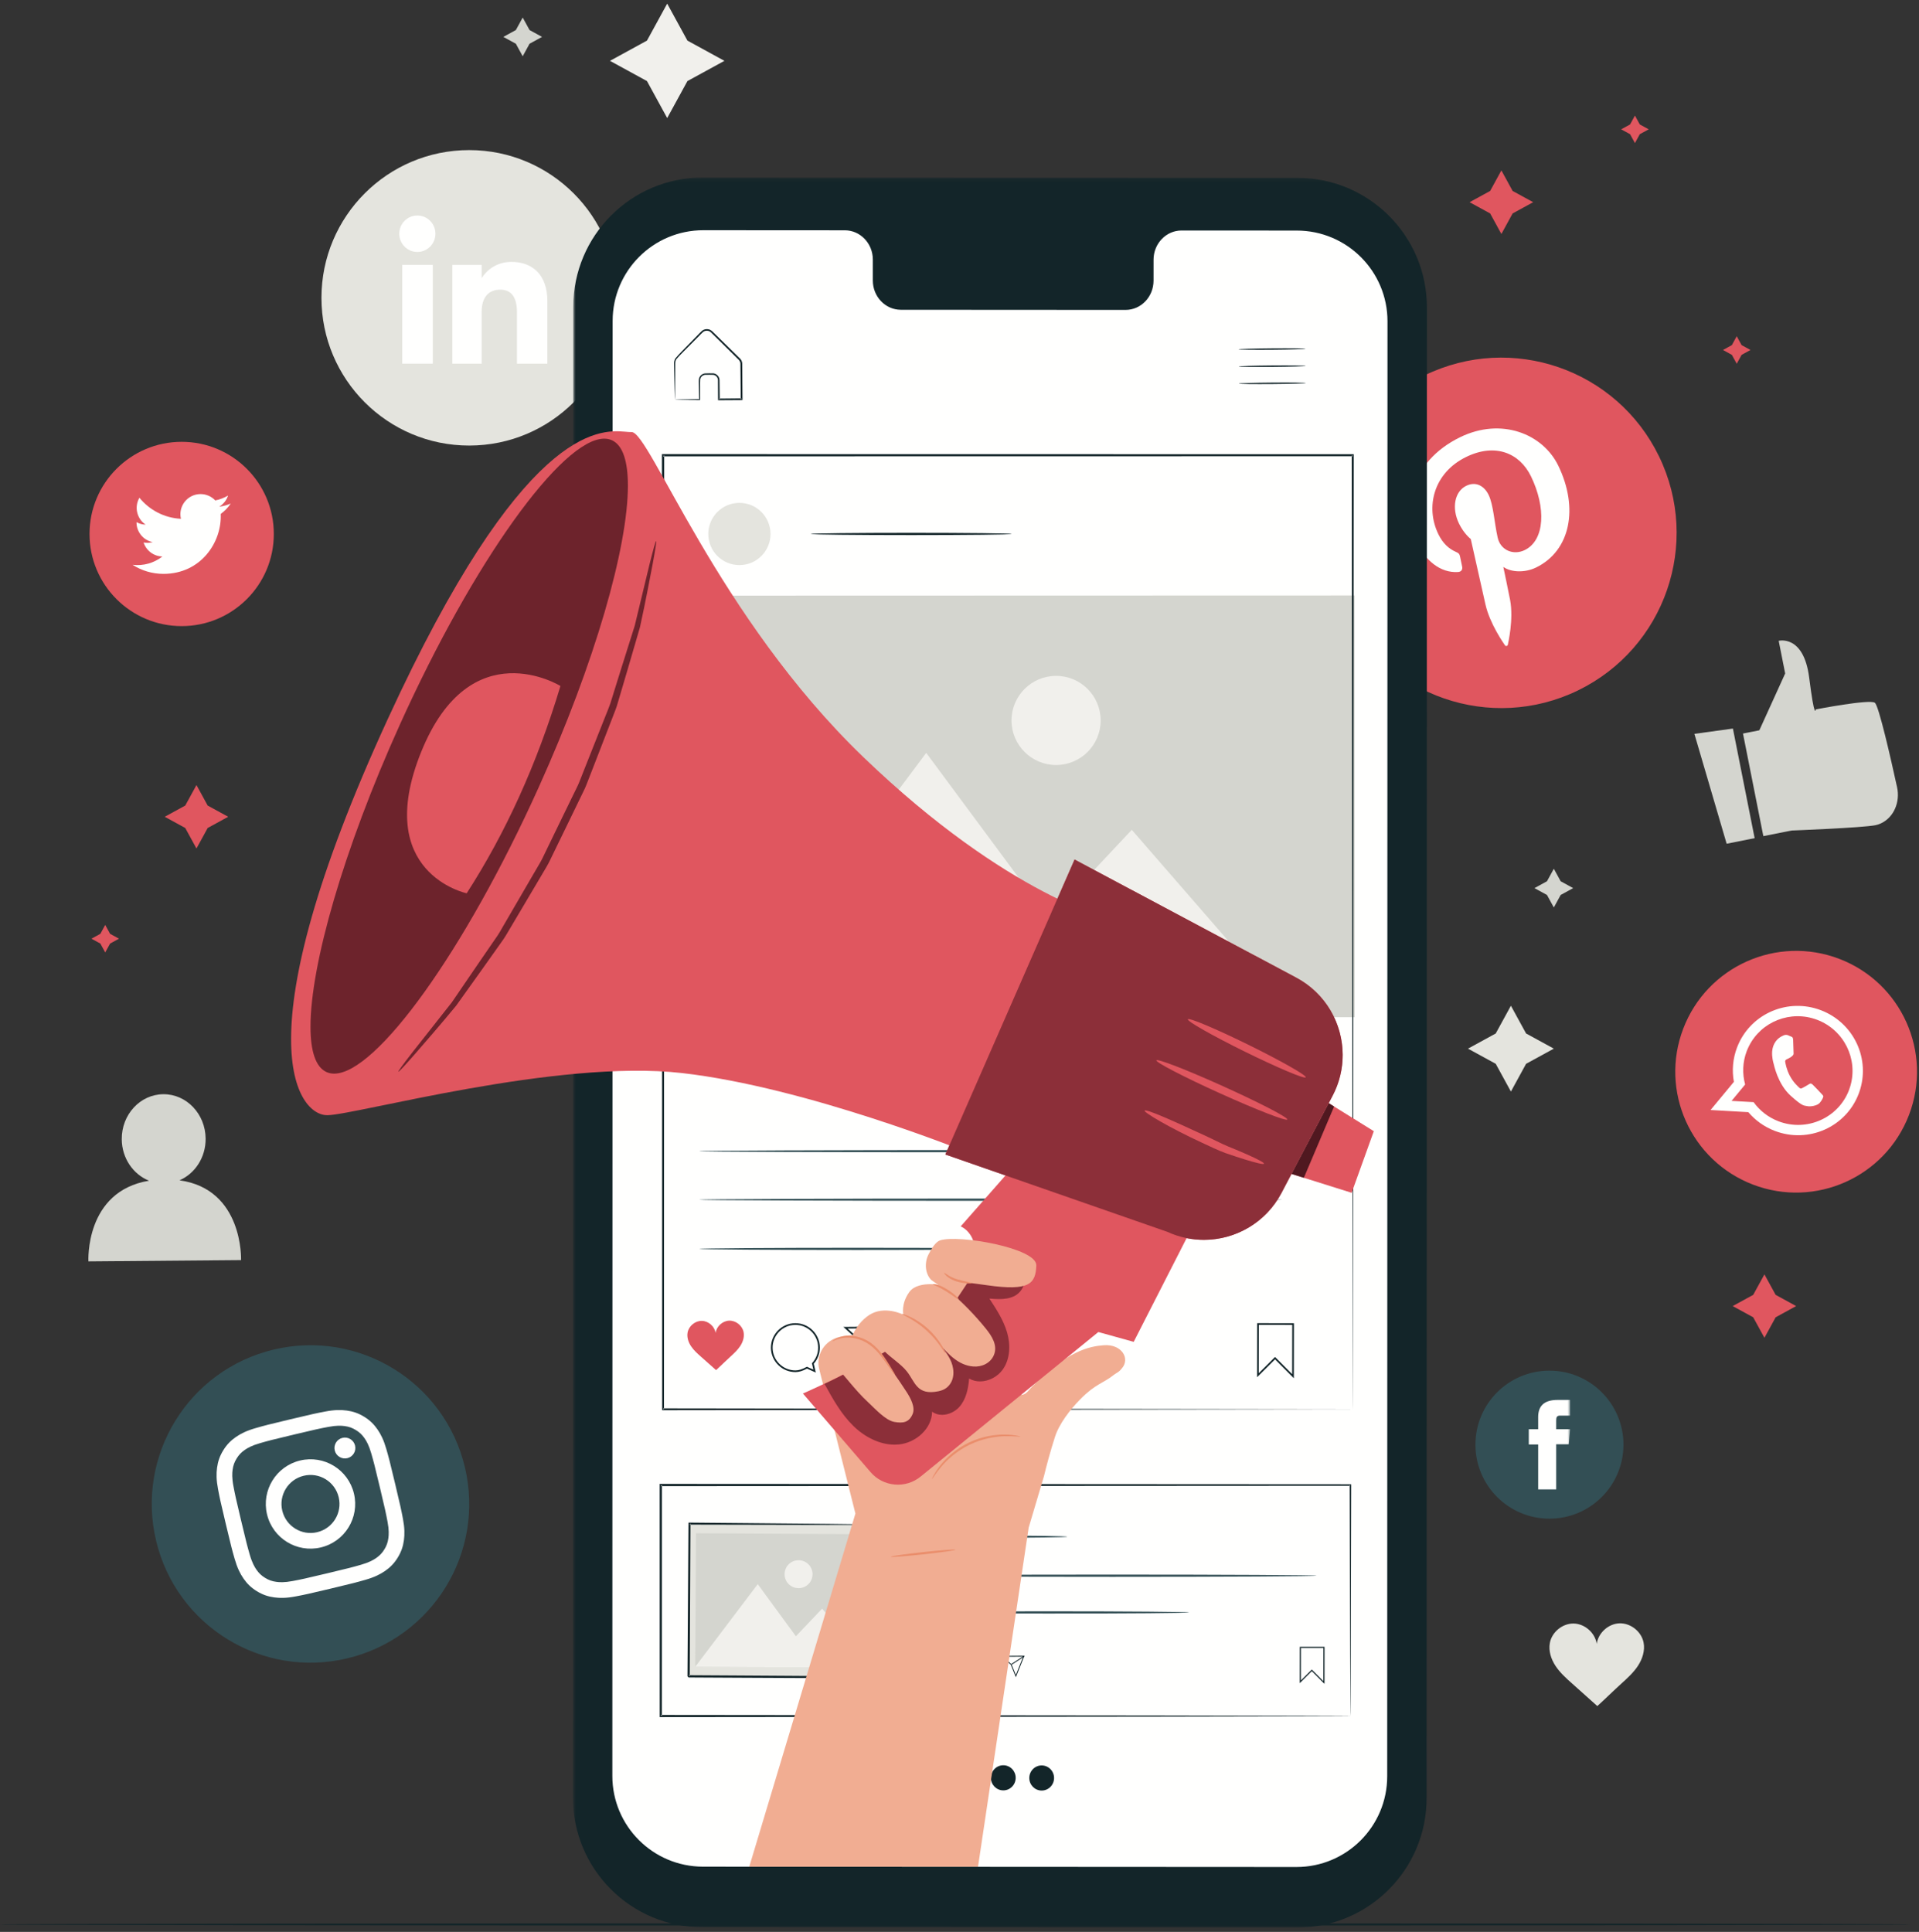 <?xml version="1.0" encoding="UTF-8"?>
<svg width="445px" height="448px" viewBox="0 0 445 448" version="1.1" xmlns="http://www.w3.org/2000/svg" xmlns:xlink="http://www.w3.org/1999/xlink">
    <rect x="0" y="0" width="445" height="448" fill="#333333" stroke="none"/>
    <title>3545756</title>
    <defs>
        <polygon id="path-1" points="0.862 0.161 232.092 0.161 232.092 406 0.862 406"></polygon>
    </defs>
    <g id="Page-1" stroke="none" strokeWidth="1" fill="none" fill-rule="evenodd">
        <g id="3545756">
            <path d="M108.803,103.325 L108.803,103.325 C89.882,103.325 74.544,87.986 74.544,69.066 C74.544,50.145 89.882,34.806 108.803,34.806 C127.724,34.806 143.062,50.145 143.062,69.066 C143.062,87.986 127.724,103.325 108.803,103.325" id="Fill-1" fill="#E4E4DE"></path>
            <polygon id="Fill-2" fill="#FFFFFE" points="93.268 84.335 100.359 84.335 100.359 61.429 93.268 61.429"></polygon>
            <path d="M96.78,58.429 C99.096,58.429 100.973,56.535 100.973,54.202 C100.973,51.868 99.096,49.976 96.78,49.976 C94.463,49.976 92.587,51.868 92.587,54.202 C92.587,56.535 94.463,58.429 96.78,58.429" id="Fill-3" fill="#FFFFFE"></path>
            <g id="Group-7" transform="translate(104, 0)">
                <path d="M7.693,72.311 C7.693,69.09 9.175,67.172 12.013,67.172 C14.62,67.172 15.873,69.013 15.873,72.311 C15.873,75.61 15.873,84.335 15.873,84.335 L22.93,84.335 C22.93,84.335 22.93,75.967 22.93,69.832 C22.93,63.696 19.452,60.73 14.596,60.73 C9.737,60.73 7.693,64.514 7.693,64.514 L7.693,61.429 L0.891,61.429 L0.891,84.335 L7.693,84.335 C7.693,84.335 7.693,75.839 7.693,72.311" id="Fill-4" fill="#FFFFFE"></path>
                <polyline id="Fill-6" fill="#F1F0EC" points="50.717 0.84 55.409 9.418 63.986 14.109 55.409 18.8 50.717 27.378 46.026 18.8 37.448 14.109 46.026 9.418 50.717 0.84"></polyline>
            </g>
            <polyline id="Fill-8" fill="#E4E4DE" points="350.368 233.227 353.885 239.66 360.319 243.178 353.885 246.696 350.368 253.13 346.849 246.696 340.415 243.178 346.849 239.66 350.368 233.227"></polyline>
            <polyline id="Fill-9" fill="#D4D5CF" points="360.319 201.462 361.907 204.364 364.809 205.952 361.907 207.54 360.319 210.442 358.732 207.54 355.828 205.952 358.732 204.364 360.319 201.462"></polyline>
            <polyline id="Fill-10" fill="#D4D5CF" points="121.21 4.066 122.798 6.969 125.7 8.556 122.798 10.144 121.21 13.046 119.623 10.144 116.72 8.556 119.623 6.969 121.21 4.066"></polyline>
            <path d="M41.63,273.712 C45.209,272.155 47.721,268.411 47.685,264.038 C47.634,258.309 43.239,253.7 37.867,253.745 C32.496,253.79 28.182,258.471 28.233,264.199 C28.271,268.613 30.898,272.336 34.556,273.803 C19.617,276.252 20.507,292.51 20.507,292.51 L55.902,292.215 C55.902,292.215 56.496,275.76 41.63,273.712" id="Fill-11" fill="#D4D5CF"></path>
            <path d="M381.132,380.892 C380.631,378.345 378.12,376.354 375.527,376.447 C372.956,376.54 370.617,378.67 370.267,381.215 C369.895,378.673 367.536,376.564 364.966,376.494 C362.371,376.424 359.877,378.437 359.4,380.987 C359.051,382.845 359.688,384.778 360.734,386.353 C361.78,387.927 363.207,389.202 364.62,390.459 C366.597,392.219 368.424,393.874 370.403,395.634 C372.365,393.857 374.034,392.187 375.996,390.408 C377.397,389.14 378.814,387.852 379.845,386.269 C380.876,384.685 381.496,382.746 381.132,380.892" id="Fill-12" fill="#E4E4DE"></path>
            <path d="M404.184,170.104 L407.977,169.352 L413.966,156.176 L412.465,148.605 C412.465,148.605 418.255,147.082 419.532,157.132 C420.808,167.183 421.054,164.51 421.054,164.51 C421.054,164.51 433.511,162.089 434.759,162.966 C435.667,163.602 438.459,175.9 439.92,182.579 C440.655,185.942 439.206,189.492 436.226,190.913 C435.802,191.115 435.365,191.271 434.921,191.359 C431.818,191.974 415.454,192.596 415.454,192.596 L408.903,193.895 L404.184,170.104" id="Fill-13" fill="#D4D5CF"></path>
            <g id="Group-17" transform="translate(0, 168)">
                <polyline id="Fill-14" fill="#D4D5CF" points="392.915 2.179 400.392 27.657 406.887 26.369 401.846 0.95 392.915 2.179"></polyline>
                <path d="M442.966,278.276 C442.966,278.421 343.796,278.537 221.494,278.537 C99.148,278.537 0,278.421 0,278.276 C0,278.133 99.148,278.017 221.494,278.017 C343.796,278.017 442.966,278.133 442.966,278.276" id="Fill-16" fill="#132529"></path>
            </g>
            <path d="M365.929,160.104 L365.929,160.104 C345.75,169.918 321.435,161.516 311.62,141.337 C301.806,121.157 310.208,96.842 330.388,87.028 C350.568,77.213 374.882,85.616 384.697,105.795 C394.511,125.975 386.109,150.289 365.929,160.104" id="Fill-18" fill="#E0565F"></path>
            <g id="Group-22" transform="translate(326, 99)">
                <path d="M12.118,33.648 C12.801,33.604 13.204,33.131 13.063,32.418 C12.964,31.925 12.701,30.689 12.598,30.17 C12.461,29.462 12.29,29.276 11.564,28.956 C9.985,28.259 8.597,27.037 7.541,24.866 C4.478,18.567 6.448,10.636 14.007,6.959 C20.701,3.704 26.368,6.005 29.025,11.468 C32.52,18.655 32.289,26.267 27.568,28.564 C24.959,29.832 21.959,28.625 21.298,25.677 C20.513,22.154 20.306,18.041 19.197,15.761 C18.204,13.721 16.282,12.551 14.015,13.653 C11.349,14.95 10.548,18.75 12.345,22.444 C13.49,24.796 15.06,26.001 15.06,26.001 C15.06,26.001 17.953,38.887 18.459,41.143 C19.466,45.637 22.68,50.186 22.992,50.651 C23.177,50.928 23.59,50.813 23.654,50.507 C23.745,50.066 25.012,44.601 24.185,40.161 C23.953,38.903 22.608,32.457 22.608,32.457 C24.277,33.688 27.516,33.91 30.206,32.602 C38.22,28.704 40.104,18.756 35.348,8.978 C31.751,1.584 22.142,-2.256 12.623,2.373 C0.781,8.133 -1.062,19.528 2.382,26.609 C4.467,30.896 7.946,33.921 12.118,33.648" id="Fill-19" fill="#FFFFFE"></path>
                <path d="M80.509,175.709 L80.509,175.709 C66.052,170.185 58.811,153.987 64.335,139.53 C69.859,125.073 86.057,117.831 100.514,123.356 C114.971,128.88 122.212,145.077 116.689,159.534 C111.164,173.991 94.966,181.233 80.509,175.709" id="Fill-21" fill="#E0565F"></path>
            </g>
            <path d="M412.42,260.023 C410.011,259.103 408.046,257.534 406.643,255.585 L401.535,255.296 L404.682,251.492 C404.005,249.01 404.077,246.307 405.06,243.733 C405.206,243.35 405.373,242.975 405.556,242.614 C408.411,236.883 415.263,234.153 421.408,236.501 C427.631,238.879 430.917,245.618 429.078,251.859 C428.989,252.173 428.885,252.481 428.767,252.791 C426.288,259.278 418.953,262.52 412.42,260.023 Z M431.141,253.29 C433.839,245.653 429.929,237.201 422.26,234.271 C414.683,231.376 406.239,234.948 403.064,242.267 C402.98,242.469 402.895,242.671 402.817,242.875 C401.805,245.523 401.601,248.273 402.075,250.874 L396.666,257.407 L405.422,257.908 C407.018,259.789 409.099,261.311 411.568,262.254 C419.356,265.23 428.058,261.377 431.011,253.649 C431.056,253.529 431.102,253.411 431.141,253.29 L431.141,253.29 Z" id="Fill-23" fill="#FFFFFE"></path>
            <path d="M422.296,253.556 C422.011,253.251 420.633,251.771 420.359,251.537 C420.087,251.297 419.876,251.156 419.515,251.411 C419.153,251.666 418.191,252.184 417.907,252.332 C417.615,252.485 417.407,252.437 417.122,252.131 C416.844,251.828 415.866,251.046 414.995,249.366 C414.317,248.071 414.046,246.682 413.979,246.264 C413.912,245.845 414.161,245.728 414.398,245.622 C414.617,245.524 414.895,245.351 415.149,245.221 L415.337,245.104 C415.464,245.008 415.569,244.912 415.711,244.777 C415.918,244.592 415.935,244.371 415.914,244.167 C415.895,243.962 415.847,242.008 415.819,241.21 C415.797,240.416 415.461,240.424 415.257,240.346 C415.059,240.27 414.84,240.149 414.61,240.061 C414.378,239.972 413.969,239.914 413.522,240.136 C413.074,240.359 411.866,240.85 411.219,242.539 C411.069,242.935 410.99,243.359 410.952,243.776 C410.839,245.116 411.211,246.401 411.278,246.623 C411.364,246.913 412.214,251.337 415.199,254.059 C418.194,256.769 418.368,256.313 419.025,256.496 C419.678,256.685 421.386,256.452 421.977,255.756 C422.573,255.068 422.834,254.382 422.804,254.204 C422.772,254.032 422.573,253.859 422.296,253.556" id="Fill-24" fill="#FFFFFE"></path>
            <path d="M42.128,145.194 L42.128,145.194 C30.327,145.194 20.76,135.628 20.76,123.826 C20.76,112.025 30.327,102.458 42.128,102.458 C53.93,102.458 63.496,112.025 63.496,123.826 C63.496,135.628 53.93,145.194 42.128,145.194" id="Fill-25" fill="#E0565F"></path>
            <path d="M30.743,130.98 C32.81,132.305 35.266,133.079 37.904,133.079 C46.577,133.079 51.477,125.753 51.182,119.182 C52.095,118.524 52.887,117.701 53.513,116.764 C52.675,117.135 51.774,117.386 50.83,117.499 C51.794,116.922 52.535,116.006 52.884,114.915 C51.981,115.45 50.981,115.839 49.918,116.048 C49.065,115.141 47.851,114.574 46.507,114.574 C43.492,114.574 41.276,117.387 41.957,120.31 C38.074,120.115 34.632,118.255 32.329,115.428 C31.104,117.528 31.694,120.276 33.774,121.666 C33.008,121.642 32.287,121.431 31.658,121.081 C31.607,123.246 33.158,125.27 35.404,125.721 C34.747,125.901 34.027,125.941 33.296,125.801 C33.889,127.657 35.615,129.007 37.659,129.046 C35.695,130.585 33.221,131.273 30.743,130.98" id="Fill-26" fill="#FFFFFE"></path>
            <path d="M80.529,384.568 L80.528,384.568 C60.756,389.277 40.909,377.068 36.198,357.294 C31.488,337.522 43.698,317.674 63.471,312.964 C83.243,308.254 103.091,320.464 107.801,340.236 C112.512,360.01 100.302,379.857 80.529,384.568" id="Fill-27" fill="#334F55"></path>
            <path d="M67.324,329.136 C61.992,330.405 61.329,330.588 59.258,331.182 C57.191,331.776 55.844,332.447 54.71,333.23 C53.539,334.039 52.604,334.971 51.773,336.321 C50.941,337.673 50.531,338.929 50.338,340.339 C50.149,341.702 50.157,343.208 50.56,345.32 C50.963,347.438 51.1,348.11 52.37,353.443 C53.64,358.774 53.822,359.437 54.416,361.508 C55.009,363.574 55.681,364.922 56.464,366.055 C57.272,367.227 58.204,368.161 59.556,368.993 C60.907,369.824 62.162,370.235 63.572,370.429 C64.936,370.616 66.442,370.609 68.555,370.206 C70.671,369.803 71.345,369.666 76.676,368.396 C82.007,367.126 82.67,366.944 84.742,366.35 C86.808,365.757 88.156,365.085 89.289,364.302 C90.46,363.493 91.395,362.561 92.226,361.21 C93.058,359.859 93.468,358.604 93.662,357.193 C93.85,355.829 93.842,354.323 93.44,352.211 C93.037,350.095 92.899,349.421 91.629,344.09 C90.359,338.758 90.178,338.095 89.584,336.024 C88.991,333.957 88.319,332.61 87.536,331.477 C86.727,330.306 85.795,329.37 84.444,328.539 C83.092,327.708 81.838,327.297 80.427,327.104 C79.063,326.916 77.557,326.923 75.445,327.325 C73.328,327.73 72.655,327.865 67.324,329.136 M68.166,332.672 C73.408,331.424 74.033,331.296 76.125,330.898 C78.06,330.528 79.176,330.601 79.932,330.705 C80.933,330.843 81.688,331.112 82.538,331.636 C83.389,332.159 83.97,332.711 84.544,333.542 C84.978,334.171 85.545,335.134 86.089,337.027 C86.676,339.074 86.845,339.691 88.093,344.932 C89.342,350.173 89.469,350.799 89.868,352.892 C90.236,354.826 90.164,355.942 90.06,356.697 C89.923,357.699 89.653,358.453 89.13,359.305 C88.607,360.155 88.054,360.736 87.223,361.311 C86.595,361.744 85.631,362.312 83.739,362.856 C81.691,363.443 81.076,363.61 75.833,364.859 C70.592,366.108 69.966,366.235 67.874,366.635 C65.939,367.003 64.824,366.931 64.068,366.826 C63.067,366.689 62.312,366.419 61.461,365.896 C60.611,365.372 60.03,364.82 59.455,363.988 C59.022,363.36 58.454,362.398 57.91,360.505 C57.323,358.457 57.155,357.841 55.907,352.6 C54.658,347.359 54.53,346.733 54.131,344.641 C53.763,342.705 53.835,341.59 53.939,340.834 C54.077,339.833 54.346,339.077 54.87,338.228 C55.393,337.376 55.946,336.795 56.777,336.221 C57.405,335.787 58.368,335.22 60.261,334.677 C62.308,334.089 62.924,333.921 68.166,332.672" id="Fill-28" fill="#FFFFFE"></path>
            <path d="M73.559,355.31 C69.945,356.17 66.317,353.938 65.456,350.324 C64.596,346.711 66.827,343.083 70.441,342.223 C74.055,341.361 77.682,343.593 78.543,347.207 C79.404,350.82 77.172,354.448 73.559,355.31 M69.599,338.686 C64.032,340.012 60.593,345.6 61.919,351.167 C63.245,356.735 68.834,360.172 74.401,358.846 C79.969,357.52 83.406,351.932 82.08,346.364 C80.754,340.797 75.166,337.36 69.599,338.686" id="Fill-29" fill="#FFFFFE"></path>
            <path d="M82.338,335.23 C82.647,336.53 81.844,337.837 80.543,338.147 C79.242,338.456 77.936,337.652 77.626,336.352 C77.316,335.051 78.12,333.745 79.421,333.435 C80.722,333.125 82.028,333.929 82.338,335.23" id="Fill-30" fill="#FFFFFE"></path>
            <path d="M359.304,352.176 L359.304,352.176 C349.825,352.176 342.14,344.491 342.14,335.012 C342.14,325.533 349.825,317.849 359.304,317.849 C368.783,317.849 376.467,325.533 376.467,335.012 C376.467,344.491 368.783,352.176 359.304,352.176" id="Fill-31" fill="#334F55"></path>
            <g id="Group-35" transform="translate(132, 41)">
                <mask id="mask-2" fill="white">
                    <use xlink:href="#path-1"></use>
                </mask>
                <g id="Clip-33"></g>
                <path d="M224.688,304.387 L228.867,304.387 L228.867,293.924 L231.782,293.924 L232.092,290.421 L228.867,290.421 C228.867,290.421 228.867,289.113 228.867,288.426 C228.867,287.6 229.033,287.274 229.83,287.274 C230.473,287.274 232.092,287.274 232.092,287.274 L232.092,283.638 C232.092,283.638 229.708,283.638 229.199,283.638 C226.09,283.638 224.688,285.007 224.688,287.628 C224.688,289.911 224.688,290.421 224.688,290.421 L222.515,290.421 L222.515,293.968 L224.688,293.968 L224.688,304.387" id="Fill-32" fill="#FFFFFE" mask="url(#mask-2)"></path>
                <path d="M168.767,406 L30.88,405.918 C14.297,405.91 0.859,392.461 0.862,375.877 L0.93,30.192 C0.933,13.599 14.39,0.152 30.983,0.161 L168.87,0.242 C185.454,0.252 198.892,13.701 198.888,30.284 L198.821,375.971 C198.818,392.564 185.361,406.011 168.767,406" id="Fill-34" fill="#132529" mask="url(#mask-2)"></path>
            </g>
            <path d="M300.724,53.469 L273.991,53.454 C270.406,53.452 267.497,56.489 267.497,60.236 L267.495,65.086 C267.496,68.833 264.588,71.87 261.003,71.868 L208.893,71.837 C205.308,71.835 202.402,68.795 202.403,65.047 L202.404,60.198 C202.405,56.45 199.498,53.41 195.913,53.408 L186.511,53.402 L163.112,53.388 C151.492,53.382 142.067,62.799 142.065,74.42 L141.999,411.834 C141.996,423.449 151.408,432.867 163.022,432.875 L300.633,432.955 C312.253,432.962 321.678,423.545 321.681,411.924 L321.747,74.509 C321.749,62.894 312.338,53.476 300.724,53.469" id="Fill-36" fill="#FFFFFE"></path>
            <path d="M302.738,80.88 C302.738,80.971 299.261,81.073 294.973,81.108 C290.684,81.144 287.206,81.1 287.205,81.009 C287.205,80.919 290.681,80.816 294.97,80.781 C299.259,80.746 302.737,80.79 302.738,80.88" id="Fill-37" fill="#132529"></path>
            <path d="M302.77,84.855 C302.771,84.945 299.294,85.047 295.006,85.083 C290.716,85.118 287.24,85.073 287.239,84.983 C287.238,84.892 290.713,84.79 295.003,84.755 C299.291,84.719 302.769,84.764 302.77,84.855" id="Fill-38" fill="#132529"></path>
            <path d="M302.803,88.828 C302.804,88.919 299.328,89.021 295.038,89.056 C290.749,89.092 287.272,89.047 287.272,88.957 C287.271,88.866 290.746,88.764 295.036,88.729 C299.325,88.693 302.802,88.738 302.803,88.828" id="Fill-39" fill="#132529"></path>
            <path d="M156.516,92.704 C156.524,92.696 156.663,92.688 156.923,92.677 C157.244,92.666 157.616,92.654 158.055,92.639 C159.123,92.614 160.52,92.581 162.234,92.54 L162.119,92.657 C162.104,91.731 162.087,90.719 162.07,89.627 C162.076,89.064 162.021,88.533 162.076,87.882 C162.189,87.233 162.767,86.661 163.478,86.594 C164.152,86.581 164.745,86.55 165.475,86.584 C166.228,86.676 166.869,87.4 166.846,88.198 C166.862,89.611 166.879,91.087 166.896,92.618 L166.702,92.427 C168.395,92.41 170.158,92.392 171.974,92.374 L171.774,92.578 C171.755,90.454 171.735,88.258 171.715,86.008 C171.71,85.447 171.706,84.89 171.701,84.336 C171.699,83.82 171.385,83.475 170.96,83.09 C170.18,82.321 169.411,81.563 168.655,80.818 C167.9,80.073 167.158,79.341 166.432,78.624 C166.069,78.266 165.709,77.911 165.354,77.56 C164.984,77.203 164.693,76.834 164.264,76.746 C163.848,76.634 163.389,76.722 163.054,76.977 C162.735,77.247 162.394,77.629 162.073,77.942 C161.424,78.597 160.792,79.233 160.181,79.85 C158.991,81.086 157.752,82.215 156.85,83.283 C156.471,83.872 156.613,84.593 156.585,85.25 C156.584,85.903 156.582,86.523 156.581,87.108 C156.575,88.247 156.568,89.245 156.563,90.1 C156.554,90.865 156.547,91.497 156.541,92.014 C156.534,92.456 156.526,92.694 156.516,92.704 C156.506,92.714 156.495,92.496 156.48,92.07 C156.466,91.561 156.448,90.939 156.427,90.186 C156.408,89.324 156.385,88.317 156.359,87.169 C156.348,86.573 156.336,85.941 156.324,85.275 C156.319,84.938 156.313,84.592 156.308,84.239 C156.305,83.864 156.401,83.478 156.599,83.135 C157.574,81.94 158.738,80.882 159.937,79.61 C160.544,78.989 161.17,78.347 161.814,77.687 C162.152,77.356 162.429,77.025 162.831,76.679 C163.253,76.355 163.832,76.238 164.36,76.378 C164.921,76.502 165.286,76.961 165.626,77.283 C165.983,77.633 166.344,77.986 166.708,78.343 C167.437,79.058 168.182,79.788 168.938,80.53 C169.696,81.273 170.466,82.029 171.248,82.797 C171.433,82.993 171.656,83.159 171.837,83.435 C172.007,83.697 172.105,84.008 172.113,84.324 C172.118,84.88 172.123,85.441 172.128,86.005 C172.145,88.255 172.162,90.451 172.178,92.574 L172.18,92.777 L171.977,92.778 C170.161,92.79 168.398,92.801 166.705,92.812 L166.512,92.813 L166.511,92.621 C166.503,91.09 166.495,89.614 166.488,88.201 C166.51,87.564 166.015,87.002 165.423,86.921 C164.816,86.889 164.101,86.91 163.511,86.915 C162.944,86.962 162.471,87.417 162.374,87.94 C162.323,88.47 162.362,89.088 162.351,89.625 C162.351,90.717 162.352,91.729 162.352,92.655 L162.352,92.774 L162.236,92.773 C160.493,92.761 159.073,92.751 157.987,92.744 C157.557,92.736 157.194,92.73 156.881,92.725 C156.633,92.718 156.509,92.711 156.516,92.704" id="Fill-40" fill="#132529"></path>
            <path d="M247.476,356.36 C247.476,356.397 246.962,356.431 246.032,356.462 C245.003,356.483 243.68,356.511 242.091,356.544 C238.765,356.592 234.169,356.62 229.093,356.62 C224.016,356.62 219.419,356.592 216.092,356.544 C214.504,356.511 213.181,356.483 212.153,356.462 C211.223,356.431 210.708,356.397 210.708,356.36 C210.708,356.324 211.223,356.29 212.153,356.259 C213.181,356.237 214.504,356.209 216.092,356.176 C219.419,356.129 224.016,356.1 229.093,356.1 C234.169,356.1 238.765,356.129 242.091,356.176 C243.68,356.209 245.003,356.237 246.032,356.259 C246.962,356.29 247.476,356.324 247.476,356.36" id="Fill-41" fill="#334F55"></path>
            <path d="M305.268,365.405 C305.268,365.55 284.098,365.666 257.991,365.666 C231.873,365.666 210.708,365.55 210.708,365.405 C210.708,365.262 231.873,365.146 257.991,365.146 C284.098,365.146 305.268,365.262 305.268,365.405" id="Fill-42" fill="#334F55"></path>
            <path d="M275.718,373.915 C275.718,374.06 261.163,374.176 243.214,374.176 C225.259,374.176 210.708,374.06 210.708,373.915 C210.708,373.772 225.259,373.655 243.214,373.655 C261.163,373.655 275.718,373.772 275.718,373.915" id="Fill-43" fill="#334F55"></path>
            <path d="M304.2,387.166 L304.291,387.258 L306.878,389.853 L306.89,382.156 L301.674,382.148 L301.662,389.697 L304.2,387.166 Z M307.137,390.48 L304.2,387.533 L301.402,390.322 L301.414,381.888 L307.15,381.897 L307.137,390.48 L307.137,390.48 Z" id="Fill-44" fill="#132529"></path>
            <path d="M226.482,383.767 C225.002,383.778 223.808,384.991 223.82,386.471 C223.832,387.949 225.045,389.144 226.525,389.132 C226.905,389.128 227.327,388.995 227.817,388.725 L227.86,388.7 L228.623,389.041 L228.451,388.29 L228.485,388.252 C228.942,387.75 229.191,387.102 229.185,386.428 C229.173,384.948 227.96,383.755 226.482,383.767 Z M228.906,389.383 L227.869,388.92 C227.368,389.192 226.928,389.325 226.526,389.329 C224.938,389.342 223.636,388.06 223.623,386.473 C223.611,384.885 224.892,383.582 226.48,383.569 C228.068,383.557 229.37,384.839 229.382,386.426 C229.388,387.133 229.134,387.813 228.665,388.346 L228.906,389.383 L228.906,389.383 Z" id="Fill-45" fill="#132529"></path>
            <path d="M232.659,384.2 L234.556,385.942 L235.569,388.412 L237.267,384.163 L232.659,384.2 Z M235.571,388.938 L234.382,386.038 L232.154,384.007 L237.559,383.964 L235.571,388.938 L235.571,388.938 Z" id="Fill-46" fill="#132529"></path>
            <polyline id="Fill-47" fill="#132529" points="234.611 386.046 234.503 385.88 237.451 383.964 237.559 384.129 234.611 386.046"></polyline>
            <path d="M220.4,384.613 C220.245,383.841 219.481,383.239 218.695,383.271 C217.915,383.302 217.207,383.95 217.104,384.723 C216.988,383.952 216.27,383.315 215.49,383.296 C214.703,383.277 213.948,383.892 213.806,384.666 C213.703,385.23 213.898,385.816 214.217,386.292 C214.536,386.769 214.971,387.154 215.4,387.534 C216.002,388.067 216.558,388.567 217.161,389.098 C217.754,388.557 218.259,388.048 218.852,387.506 C219.276,387.12 219.704,386.728 220.016,386.246 C220.327,385.765 220.513,385.175 220.4,384.613" id="Fill-48" fill="#E0565F"></path>
            <path d="M313.159,397.942 C313.159,397.942 313.147,397.618 313.141,397.001 C313.137,396.374 313.131,395.462 313.122,394.265 C313.114,391.852 313.099,388.303 313.08,383.706 C313.059,374.516 313.027,361.145 312.987,344.372 L313.159,344.544 C274.682,344.566 217.25,344.597 153.242,344.633 L153.232,344.633 L153.493,344.372 C153.49,362.989 153.487,381.048 153.484,397.942 L153.232,397.69 C199.268,397.736 239.214,397.777 267.665,397.807 C281.902,397.837 293.259,397.86 301.072,397.877 C304.972,397.892 307.985,397.902 310.036,397.909 C311.051,397.917 311.826,397.922 312.359,397.926 C312.883,397.931 313.159,397.942 313.159,397.942 C313.159,397.942 312.905,397.952 312.391,397.957 C311.864,397.961 311.099,397.966 310.097,397.974 C308.059,397.981 305.064,397.991 301.187,398.006 C293.388,398.023 282.05,398.047 267.838,398.076 C239.344,398.106 199.338,398.147 153.232,398.193 L152.98,398.193 L152.98,397.942 C152.977,381.048 152.974,362.989 152.972,344.372 L152.972,344.111 L153.242,344.111 C217.25,344.148 274.682,344.179 313.159,344.2 L313.33,344.2 L313.33,344.372 C313.29,361.189 313.258,374.595 313.237,383.81 C313.218,388.39 313.203,391.925 313.194,394.329 C313.186,395.513 313.18,396.415 313.176,397.035 C313.17,397.641 313.159,397.942 313.159,397.942" id="Fill-49" fill="#132529"></path>
            <polyline id="Fill-50" fill="#E4E4DE" points="204.182 353.574 203.981 388.99 159.682 388.738 159.883 353.323 204.182 353.574"></polyline>
            <path d="M204.182,353.574 C204.177,353.579 204.102,353.583 203.96,353.587 C203.797,353.589 203.592,353.593 203.332,353.597 C202.757,353.6 201.95,353.605 200.913,353.61 C198.783,353.613 195.712,353.616 191.83,353.621 C184.039,353.605 172.998,353.582 159.882,353.556 L160.116,353.324 C160.064,363.869 160.005,375.95 159.942,388.736 C159.996,388.799 159.456,388.244 159.691,388.479 L159.775,388.479 L159.871,388.48 L160.063,388.481 L160.447,388.483 L161.214,388.487 L162.741,388.496 C163.757,388.502 164.767,388.508 165.773,388.514 C167.785,388.525 169.775,388.538 171.742,388.55 C175.675,388.575 179.513,388.6 183.235,388.624 C190.676,388.678 197.65,388.729 203.982,388.774 L203.764,388.989 C203.871,378.355 203.96,369.532 204.022,363.338 C204.063,360.258 204.096,357.832 204.119,356.148 C204.134,355.334 204.146,354.7 204.154,354.243 C204.165,353.81 204.182,353.574 204.182,353.574 C204.182,353.574 204.197,353.778 204.202,354.197 C204.205,354.645 204.21,355.265 204.216,356.061 C204.22,357.734 204.225,360.144 204.231,363.203 C204.223,369.431 204.211,378.3 204.197,388.991 L204.197,389.208 L203.979,389.207 C197.648,389.181 190.674,389.152 183.232,389.121 C179.511,389.103 175.672,389.084 171.739,389.065 C169.772,389.054 167.781,389.044 165.77,389.033 C164.765,389.027 163.753,389.022 162.738,389.017 L161.211,389.008 L160.444,389.003 L160.06,389.001 L159.869,389 L159.772,389 L159.724,388.999 L159.688,388.999 C159.916,389.233 159.363,388.683 159.421,388.733 C159.504,375.947 159.582,363.866 159.65,353.321 L159.651,353.088 L159.884,353.09 C173.062,353.213 184.155,353.316 191.983,353.389 C195.842,353.438 198.895,353.476 201.013,353.502 C202.029,353.52 202.821,353.533 203.385,353.543 C203.634,353.55 203.831,353.556 203.987,353.56 C204.12,353.566 204.186,353.57 204.182,353.574" id="Fill-51" fill="#132529"></path>
            <polyline id="Fill-52" fill="#D4D5CF" points="161.222 386.518 202.408 386.752 202.584 355.795 161.397 355.561 161.222 386.518"></polyline>
            <polyline id="Fill-53" fill="#F1F0EC" points="161.222 386.518 175.716 367.358 184.559 379.446 190.64 373.045 202.408 386.752 161.222 386.518"></polyline>
            <path d="M188.424,365.072 C188.413,366.863 186.953,368.307 185.162,368.297 C183.371,368.286 181.928,366.826 181.937,365.035 C181.948,363.244 183.408,361.801 185.199,361.811 C186.99,361.821 188.433,363.281 188.424,365.072" id="Fill-54" fill="#F1F0EC"></path>
            <path d="M234.584,123.826 C234.584,123.844 234.421,123.862 234.111,123.879 C233.74,123.892 233.292,123.908 232.754,123.927 C231.494,123.948 229.809,123.976 227.766,124.01 C223.553,124.057 217.733,124.087 211.306,124.087 C204.875,124.087 199.055,124.057 194.842,124.01 C192.799,123.976 191.115,123.948 189.853,123.927 C189.315,123.908 188.868,123.892 188.497,123.879 C188.187,123.862 188.024,123.844 188.024,123.826 C188.024,123.808 188.187,123.791 188.497,123.774 C188.868,123.76 189.315,123.744 189.853,123.725 C191.115,123.704 192.799,123.676 194.842,123.642 C199.055,123.595 204.875,123.566 211.306,123.566 C217.733,123.566 223.553,123.595 227.766,123.642 C229.809,123.676 231.494,123.704 232.754,123.725 C233.292,123.744 233.741,123.76 234.111,123.774 C234.421,123.791 234.584,123.808 234.584,123.826" id="Fill-55" fill="#132529"></path>
            <path d="M295.664,314.683 L295.801,314.818 L299.645,318.675 L299.662,307.236 L291.911,307.225 L291.893,318.443 L295.664,314.683 Z M300.029,319.607 L295.663,315.228 L291.506,319.373 L291.526,306.838 L300.048,306.852 L300.029,319.607 L300.029,319.607 Z" id="Fill-56" fill="#132529"></path>
            <path d="M184.4,307.234 C181.488,307.257 179.139,309.645 179.162,312.556 C179.185,315.468 181.573,317.817 184.485,317.794 C185.232,317.787 186.064,317.525 187.028,316.992 L187.112,316.944 L188.616,317.616 L188.275,316.138 L188.344,316.063 C189.244,315.074 189.733,313.798 189.722,312.472 C189.699,309.56 187.311,307.211 184.4,307.234 Z M189.171,318.288 L187.13,317.378 C186.144,317.912 185.279,318.175 184.488,318.182 C181.362,318.207 178.799,315.685 178.774,312.56 C178.749,309.435 181.271,306.871 184.397,306.846 C187.522,306.82 190.085,309.343 190.11,312.468 C190.121,313.86 189.621,315.197 188.7,316.248 L189.171,318.288 L189.171,318.288 Z" id="Fill-57" fill="#132529"></path>
            <path d="M196.558,308.087 L200.294,311.516 L202.286,316.378 L205.629,308.015 L196.558,308.087 M202.29,317.412 L199.952,311.704 L195.565,307.707 L206.204,307.621 L202.29,317.412" id="Fill-58" fill="#132529"></path>
            <polyline id="Fill-59" fill="#132529" points="200.402 311.72 200.19 311.394 205.992 307.621 206.204 307.947 200.402 311.72"></polyline>
            <path d="M172.43,308.9 C172.125,307.379 170.621,306.195 169.072,306.257 C167.537,306.317 166.144,307.595 165.941,309.116 C165.714,307.599 164.3,306.344 162.765,306.308 C161.215,306.272 159.73,307.479 159.45,309.003 C159.245,310.113 159.63,311.268 160.258,312.205 C160.886,313.144 161.742,313.901 162.588,314.65 C163.773,315.696 164.868,316.681 166.053,317.728 C167.221,316.662 168.215,315.66 169.383,314.595 C170.217,313.834 171.06,313.062 171.673,312.113 C172.286,311.165 172.652,310.006 172.43,308.9" id="Fill-60" fill="#E0565F"></path>
            <path d="M178.677,123.826 C178.677,127.812 175.446,131.043 171.46,131.043 C167.474,131.043 164.244,127.812 164.244,123.826 C164.244,119.841 167.474,116.61 171.46,116.61 C175.446,116.61 178.677,119.841 178.677,123.826" id="Fill-61" fill="#E4E4DE"></path>
            <path d="M297.304,278.209 C297.304,278.353 267.043,278.469 229.725,278.469 C192.393,278.469 162.14,278.353 162.14,278.209 C162.14,278.065 192.393,277.948 229.725,277.948 C267.043,277.948 297.304,278.065 297.304,278.209" id="Fill-62" fill="#334F55"></path>
            <path d="M297.304,266.953 C297.304,267.097 267.043,267.214 229.725,267.214 C192.393,267.214 162.14,267.097 162.14,266.953 C162.14,266.81 192.393,266.693 229.725,266.693 C267.043,266.693 297.304,266.81 297.304,266.953" id="Fill-63" fill="#334F55"></path>
            <path d="M235.71,289.614 C235.71,289.758 219.24,289.875 198.927,289.875 C178.607,289.875 162.14,289.758 162.14,289.614 C162.14,289.471 178.607,289.354 198.927,289.354 C219.24,289.354 235.71,289.471 235.71,289.614" id="Fill-64" fill="#334F55"></path>
            <path d="M226.632,412.244 C226.625,413.853 225.333,415.15 223.748,415.144 C222.162,415.136 220.882,413.825 220.889,412.217 C220.896,410.608 222.187,409.309 223.773,409.317 C225.359,409.323 226.638,410.634 226.632,412.244" id="Fill-65" fill="#132529"></path>
            <path d="M235.531,412.284 C235.523,413.893 234.232,415.192 232.647,415.185 C231.061,415.178 229.781,413.867 229.787,412.258 C229.793,410.65 231.085,409.351 232.671,409.358 C234.257,409.364 235.536,410.675 235.531,412.284" id="Fill-66" fill="#132529"></path>
            <path d="M244.428,412.325 C244.421,413.934 243.13,415.233 241.544,415.225 C239.958,415.219 238.678,413.908 238.685,412.298 C238.692,410.69 239.983,409.392 241.569,409.399 C243.155,409.405 244.435,410.716 244.428,412.325" id="Fill-67" fill="#132529"></path>
            <polyline id="Fill-68" fill="#D4D5CF" points="154.204 235.935 314.132 235.888 314.103 138.085 154.176 138.131 154.204 235.935"></polyline>
            <polyline id="Fill-69" fill="#F1F0EC" points="168.954 235.929 214.782 174.591 243.193 212.95 262.449 192.434 300.214 235.891 168.954 235.929"></polyline>
            <path d="M255.235,167.067 C255.236,172.775 250.611,177.403 244.903,177.405 C239.194,177.407 234.566,172.781 234.564,167.073 C234.563,161.365 239.188,156.736 244.896,156.735 C250.605,156.734 255.233,161.359 255.235,167.067" id="Fill-70" fill="#F1F0EC"></path>
            <path d="M313.687,326.807 C313.685,324.715 313.59,236.362 313.451,105.567 L313.687,105.803 C265.459,105.811 211.095,105.819 153.779,105.828 L153.761,105.828 L154.021,105.567 C154.003,188.306 153.986,264.878 153.972,326.807 L153.761,326.596 C250.743,326.724 311.942,326.805 313.687,326.807 C311.943,326.81 250.743,326.891 153.761,327.02 L153.549,327.02 L153.549,326.807 C153.535,264.878 153.518,188.306 153.5,105.567 L153.5,105.307 L153.779,105.307 C211.095,105.316 265.459,105.324 313.687,105.331 L313.923,105.331 L313.923,105.567 C313.875,171.029 313.834,226.363 313.806,265.339 C313.779,284.8 313.757,300.175 313.743,310.691 C313.731,315.936 313.721,319.968 313.714,322.695 C313.708,324.048 313.703,325.076 313.701,325.774 C313.696,326.463 313.687,326.807 313.687,326.807" id="Fill-71" fill="#132529"></path>
            <path d="M238.54,354.251 L242.077,342.363 C242.696,339.785 243.515,336.745 244.618,333.274 C245.61,330.155 248.154,326.879 250.474,324.519 C254.085,320.846 255.803,320.821 258.231,318.872 C258.451,318.73 258.699,318.527 258.907,318.415 C259.409,318.143 259.778,317.782 260.087,317.394 C262.179,315.131 260.17,311.629 255.921,311.962 C252.723,312.213 247.507,313.128 239.026,321.878 C238.92,322.011 238.809,322.122 238.704,322.258 C234.253,328.044 230.073,311.526 229.319,305.378 C228.829,301.389 224.514,298.937 220.61,300.38 L199.949,310.044 C198.243,309.443 196.217,309.544 193.917,310.248 C190.875,311.373 189.186,314.501 189.981,317.536 L198.362,350.988 L173.749,432.881 L226.797,432.881 L238.54,354.251" id="Fill-72" fill="#F1AD92"></path>
            <path d="M279.292,279.038 L262.894,311.171 L254.696,308.894 L213.48,342.419 C209.973,345.273 204.831,344.816 201.883,341.389 L186.19,323.153 C186.19,323.153 217.832,309.524 223.684,298.24 C229.536,286.957 222.773,284.399 222.773,284.399 L237.665,267.476 L279.292,279.038" id="Fill-73" fill="#E0565F"></path>
            <path d="M258.024,213.397 C258.024,213.397 234.02,208.088 200.241,175.605 C166.463,143.123 150.59,99.988 146.456,100.198 C146.068,100.217 145.559,100.162 144.925,100.106 C138.794,99.566 121.05,99.027 89.932,166.718 C55.595,241.409 69.12,258.753 75.953,258.614 C82.786,258.474 129.18,245.545 158.158,248.839 C187.135,252.133 224.383,267.235 224.383,267.235 L258.024,213.397" id="Fill-74" fill="#E0565F"></path>
            <path d="M309.017,254.108 L297.159,276.653 C292.128,286.221 280.489,290.175 270.67,285.651 L219.221,267.726 L249.185,199.322 L300.587,226.715 C310.453,231.974 314.221,244.213 309.017,254.108" id="Fill-75" fill="#E0565F"></path>
            <path d="M279.162,287.52 C277.833,287.52 276.496,287.389 275.167,287.121 C273.646,286.814 272.138,286.328 270.67,285.651 L219.221,267.726 L249.185,199.322 L300.587,226.715 C307.447,230.371 311.359,237.403 311.356,244.674 C311.355,247.861 310.603,251.093 309.017,254.108 L297.159,276.653 C293.537,283.541 286.489,287.52 279.162,287.52" id="Fill-76" fill="#8C2F39"></path>
            <path d="M92.706,168.078 C74.432,208.538 66.826,244.593 75.716,248.609 C84.606,252.624 106.627,223.078 124.901,182.618 C143.174,142.158 150.781,106.103 141.891,102.088 C133,98.072 110.98,127.617 92.706,168.078" id="Fill-77" fill="#E0565F"></path>
            <path d="M77.488,248.974 C76.852,248.974 76.259,248.854 75.716,248.609 C73.194,247.469 72,243.752 72,238.086 C72,223.782 79.617,197.06 92.706,168.078 C109.865,130.086 130.325,101.722 140.119,101.722 C140.755,101.722 141.348,101.842 141.891,102.088 C144.413,103.227 145.607,106.944 145.607,112.61 C145.606,126.914 137.99,153.636 124.901,182.618 C107.742,220.609 87.282,248.977 77.488,248.974" id="Fill-78" fill="#6D232C"></path>
            <polyline id="Fill-79" fill="#E0565F" points="313.432 276.607 299.488 272.227 308.117 255.819 318.576 262.32 313.432 276.607"></polyline>
            <path d="M302.353,273.127 L299.488,272.227 L302.353,273.127 M309.369,256.597 L308.117,255.819 L309.369,256.597" id="Fill-80" fill="#565A58"></path>
            <polyline id="Fill-81" fill="#501820" points="302.353 273.127 299.488 272.227 308.117 255.819 309.369 256.597 302.353 273.127"></polyline>
            <path d="M298.508,259.604 C298.304,260.055 291.344,257.35 282.965,253.562 C274.58,249.774 267.953,246.337 268.158,245.887 C268.361,245.437 275.319,248.142 283.703,251.93 C292.083,255.718 298.711,259.153 298.508,259.604" id="Fill-82" fill="#E0565F"></path>
            <path d="M302.797,249.831 C302.577,250.276 296.28,247.622 288.73,243.904 C281.177,240.184 275.235,236.811 275.454,236.366 C275.672,235.923 281.968,238.577 289.521,242.297 C297.071,246.016 303.015,249.388 302.797,249.831" id="Fill-83" fill="#E0565F"></path>
            <path d="M293.099,269.854 C293.025,270.091 291.369,269.709 288.726,268.893 C287.407,268.485 285.841,267.969 284.111,267.37 C282.391,266.746 280.607,265.844 278.695,264.978 C271.065,261.437 265.241,257.969 265.43,257.558 C265.656,257.072 271.883,259.843 279.442,263.35 C281.337,264.209 283.095,265.155 284.753,265.848 C286.418,266.521 287.911,267.149 289.158,267.702 C291.652,268.81 293.171,269.617 293.099,269.854" id="Fill-84" fill="#E0565F"></path>
            <path d="M129.961,159.08 C129.961,159.08 109.098,146.143 97.684,174.33 C86.269,202.517 108.22,207.152 108.22,207.152 C117.203,193.222 124.5,177.258 129.961,159.08" id="Fill-85" fill="#E0565F"></path>
            <path d="M92.39,248.533 C92.386,248.533 92.382,248.533 92.38,248.529 C92.285,248.45 93.427,246.881 95.573,244.11 C97.799,241.287 100.925,237.324 104.763,232.457 C106.528,229.871 108.454,227.048 110.521,224.021 C111.559,222.508 112.633,220.944 113.739,219.335 C114.293,218.531 114.854,217.714 115.424,216.887 C115.973,216.047 116.452,215.142 116.979,214.255 C119.056,210.682 121.235,206.935 123.493,203.052 C124.06,202.081 124.631,201.103 125.207,200.116 C125.793,199.135 126.23,198.064 126.757,197.029 C127.769,194.942 128.796,192.823 129.835,190.679 C130.878,188.537 131.908,186.42 132.923,184.334 C133.41,183.282 133.984,182.277 134.39,181.21 C134.809,180.148 135.225,179.094 135.638,178.049 C137.294,173.875 138.892,169.847 140.416,166.007 C140.787,165.044 141.202,164.11 141.524,163.158 C141.822,162.198 142.116,161.251 142.407,160.317 C142.989,158.45 143.555,156.637 144.103,154.883 C145.206,151.385 146.234,148.122 147.178,145.133 C148.627,139.12 149.807,134.224 150.649,130.736 C151.495,127.357 152.023,125.487 152.148,125.487 C152.149,125.487 152.15,125.487 152.15,125.487 C152.272,125.508 151.975,127.422 151.333,130.872 C150.673,134.316 149.74,139.317 148.402,145.455 C147.52,148.479 146.556,151.78 145.522,155.319 C144.999,157.093 144.457,158.926 143.901,160.813 C143.621,161.758 143.337,162.715 143.049,163.685 C142.738,164.648 142.331,165.592 141.969,166.565 C140.466,170.444 138.89,174.512 137.256,178.727 C136.846,179.782 136.432,180.844 136.014,181.917 C135.608,182.993 135.034,184.006 134.547,185.067 C133.527,187.17 132.494,189.303 131.447,191.461 C130.396,193.619 129.359,195.751 128.336,197.853 C127.804,198.892 127.36,199.97 126.766,200.956 C126.181,201.946 125.601,202.93 125.026,203.905 C122.722,207.796 120.498,211.551 118.378,215.131 C117.836,216.018 117.346,216.921 116.781,217.761 C116.195,218.589 115.618,219.406 115.046,220.211 C113.906,221.819 112.797,223.379 111.725,224.889 C109.579,227.892 107.576,230.694 105.743,233.26 C101.754,238.094 98.409,241.906 96.111,244.554 C93.86,247.119 92.546,248.533 92.39,248.533" id="Fill-86" fill="#6D232C"></path>
            <path d="M222.442,299.981 C223.273,298.861 223.876,297.844 224.318,296.946 C224.126,297.364 223.915,297.795 223.684,298.24 C223.387,298.812 223.025,299.389 222.604,299.971 C222.55,299.973 222.496,299.977 222.442,299.981 M225.054,295.182 C225.653,293.423 225.585,292.436 225.839,292.434 C225.84,292.434 225.842,292.433 225.843,292.433 C225.681,293.266 225.426,294.18 225.054,295.182" id="Fill-87" fill="#898C88"></path>
            <path d="M198.473,317.233 C200.683,316.04 203.475,314.49 206.956,312.491 C206.969,312.483 206.982,312.476 206.996,312.468 C204.116,314.2 201.188,315.812 198.473,317.233 M217.414,305.267 C219.663,303.327 221.277,301.551 222.442,299.981 C222.496,299.977 222.55,299.973 222.604,299.971 C221.337,301.719 219.539,303.504 217.414,305.267" id="Fill-88" fill="#916756"></path>
            <path d="M207.445,335.013 C203.876,335.012 200.425,333.162 197.851,330.64 C195.035,327.878 193.093,324.369 191.19,320.915 C191.19,320.915 193.123,320.121 198.473,317.233 C201.188,315.812 204.116,314.2 206.996,312.468 C211.474,309.894 214.855,307.474 217.414,305.267 C219.539,303.504 221.337,301.719 222.604,299.971 C223.025,299.389 223.387,298.812 223.684,298.24 C223.915,297.795 224.126,297.364 224.318,296.946 C224.64,296.294 224.876,295.704 225.054,295.182 C225.426,294.18 225.681,293.266 225.843,292.433 C226.406,292.368 226.937,292.338 227.447,292.338 C229.842,292.338 231.761,293.004 234.306,293.8 C235.413,294.147 236.571,294.639 237.174,295.629 C238.202,297.317 237.013,299.648 235.25,300.541 C234.151,301.098 232.926,301.255 231.681,301.255 C230.93,301.255 230.172,301.198 229.431,301.138 C231.06,303.621 232.711,306.151 233.538,309.004 C234.367,311.857 234.26,315.131 232.553,317.561 C231.365,319.252 229.28,320.346 227.26,320.346 C226.378,320.346 225.507,320.137 224.73,319.679 C224.542,322.027 224.036,324.481 222.476,326.246 C221.476,327.378 219.932,328.099 218.456,328.099 C217.628,328.099 216.822,327.872 216.145,327.363 C216.103,331.307 212.385,334.567 208.46,334.962 C208.121,334.996 207.783,335.013 207.445,335.013" id="Fill-89" fill="#8C2F39"></path>
            <path d="M236.611,333.15 C236.597,333.243 235.254,332.986 233.077,333.045 C230.913,333.094 227.889,333.568 224.902,335.001 C221.912,336.434 219.648,338.495 218.254,340.151 C216.846,341.812 216.206,343.02 216.125,342.972 C216.096,342.956 216.225,342.64 216.519,342.097 C216.812,341.553 217.289,340.793 217.969,339.919 C219.314,338.172 221.601,336.005 224.676,334.532 C227.749,333.058 230.87,332.631 233.075,332.677 C234.182,332.693 235.074,332.798 235.681,332.91 C236.288,333.021 236.617,333.118 236.611,333.15" id="Fill-90" fill="#EA8E6C"></path>
            <path d="M192.505,315.544 C195.754,318.665 197.976,322.11 201.384,325.254 C202.932,326.682 205.338,329.388 207.413,329.747 C209.489,330.108 210.819,329.832 211.64,327.892 C212.306,326.32 211.111,324.174 210.286,322.879 C208.115,319.474 206.038,316.811 204.412,314.163 C203.651,312.923 204.637,312.667 204.996,313.241 C206.561,314.862 208.893,316.267 210.294,318.031 C212.212,320.448 212.56,323.65 217.578,322.637 C218.242,322.503 218.904,322.274 219.442,321.862 C221.331,320.417 221.41,317.902 220.615,315.889 C219.992,314.311 218.898,312.972 217.821,311.661 C219.957,314.073 222.289,316.614 225.685,316.888 C227.661,317.047 229.643,316.127 230.442,314.314 C231.447,312.032 230.006,309.826 228.56,308.042 C225.996,304.88 223.137,301.959 220.031,299.328 C218.874,298.35 217.4,297.802 215.885,297.791 C214.128,297.78 211.93,298.11 210.844,299.639 C208.872,302.413 209.48,304.865 209.48,304.865 C209.48,304.865 205.074,302.632 201.534,304.968 C197.994,307.305 197.118,311.32 197.118,311.32 L192.505,315.544" id="Fill-91" fill="#F1AD92"></path>
            <path d="M215.95,296.823 C214.586,295.45 214.269,292.939 215.327,290.864 C216.076,289.396 217.021,287.969 217.98,287.646 C222.171,286.232 240.482,289.4 240.315,293.463 C240.144,297.637 238.811,299.473 228.873,298.038 C227.125,297.785 224.382,297.441 224.382,297.441 L221.983,301.041 L215.95,296.823" id="Fill-92" fill="#F1AD92"></path>
            <path d="M219.229,313.841 C219.084,313.93 217.69,311.086 214.846,308.537 C212.03,305.954 209.064,304.846 209.139,304.692 C209.16,304.635 209.925,304.832 211.077,305.376 C212.228,305.915 213.747,306.843 215.195,308.151 C216.639,309.464 217.71,310.885 218.36,311.978 C219.013,313.072 219.285,313.815 219.229,313.841" id="Fill-93" fill="#EA8E6C"></path>
            <path d="M222.31,301.353 C222.219,301.439 221.011,300.451 219.361,299.442 C218.541,298.938 217.781,298.514 217.212,298.258 C216.647,297.992 216.272,297.919 216.273,297.841 C216.269,297.775 216.703,297.721 217.339,297.912 C217.975,298.093 218.794,298.482 219.636,299 C221.326,300.033 222.432,301.243 222.31,301.353" id="Fill-94" fill="#EA8E6C"></path>
            <path d="M225.384,297.575 C225.372,297.686 223.778,297.731 221.857,297.178 C220.903,296.886 220.098,296.426 219.601,295.995 C219.098,295.567 218.889,295.21 218.938,295.167 C219.035,295.078 220.172,296.159 222.012,296.68 C223.827,297.206 225.411,297.402 225.384,297.575" id="Fill-95" fill="#EA8E6C"></path>
            <path d="M207.588,318.872 C207.529,318.914 206.881,318.087 205.918,316.701 C204.935,315.348 203.685,313.329 201.644,311.844 C199.603,310.357 197.2,310.004 195.59,310.24 C193.947,310.469 193.09,311.147 193.039,311.051 C193.022,311.027 193.214,310.842 193.623,310.589 C194.029,310.33 194.68,310.047 195.531,309.877 C197.215,309.53 199.782,309.843 201.948,311.421 C204.104,312.997 205.319,315.097 206.225,316.498 C207.11,317.938 207.646,318.83 207.588,318.872" id="Fill-96" fill="#EA8E6C"></path>
            <path d="M221.597,359.372 C221.612,359.515 218.261,359.997 214.112,360.447 C209.962,360.899 206.587,361.149 206.571,361.006 C206.556,360.862 209.906,360.381 214.056,359.93 C218.204,359.479 221.581,359.23 221.597,359.372" id="Fill-97" fill="#EA8E6C"></path>
            <polyline id="Fill-98" fill="#E0565F" points="379.128 26.797 380.257 28.861 382.322 29.99 380.257 31.119 379.128 33.183 377.999 31.119 375.935 29.99 377.999 28.861 379.128 26.797"></polyline>
            <polyline id="Fill-99" fill="#E0565F" points="402.733 77.967 403.862 80.032 405.926 81.16 403.862 82.29 402.733 84.354 401.605 82.29 399.54 81.16 401.605 80.032 402.733 77.967"></polyline>
            <polyline id="Fill-100" fill="#E0565F" points="24.4 214.487 25.529 216.551 27.593 217.68 25.529 218.809 24.4 220.873 23.271 218.809 21.207 217.68 23.271 216.551 24.4 214.487"></polyline>
            <polyline id="Fill-101" fill="#E0565F" points="348.159 39.516 350.765 44.282 355.532 46.889 350.765 49.496 348.159 54.262 345.552 49.496 340.786 46.889 345.552 44.282 348.159 39.516"></polyline>
            <polyline id="Fill-102" fill="#E0565F" points="45.558 182.051 48.159 186.807 52.915 189.408 48.159 192.009 45.558 196.765 42.957 192.009 38.201 189.408 42.957 186.807 45.558 182.051"></polyline>
            <polyline id="Fill-103" fill="#E0565F" points="409.155 295.52 411.756 300.275 416.512 302.876 411.756 305.478 409.155 310.233 406.554 305.478 401.797 302.876 406.554 300.275 409.155 295.52"></polyline>
        </g>
    </g>
</svg>